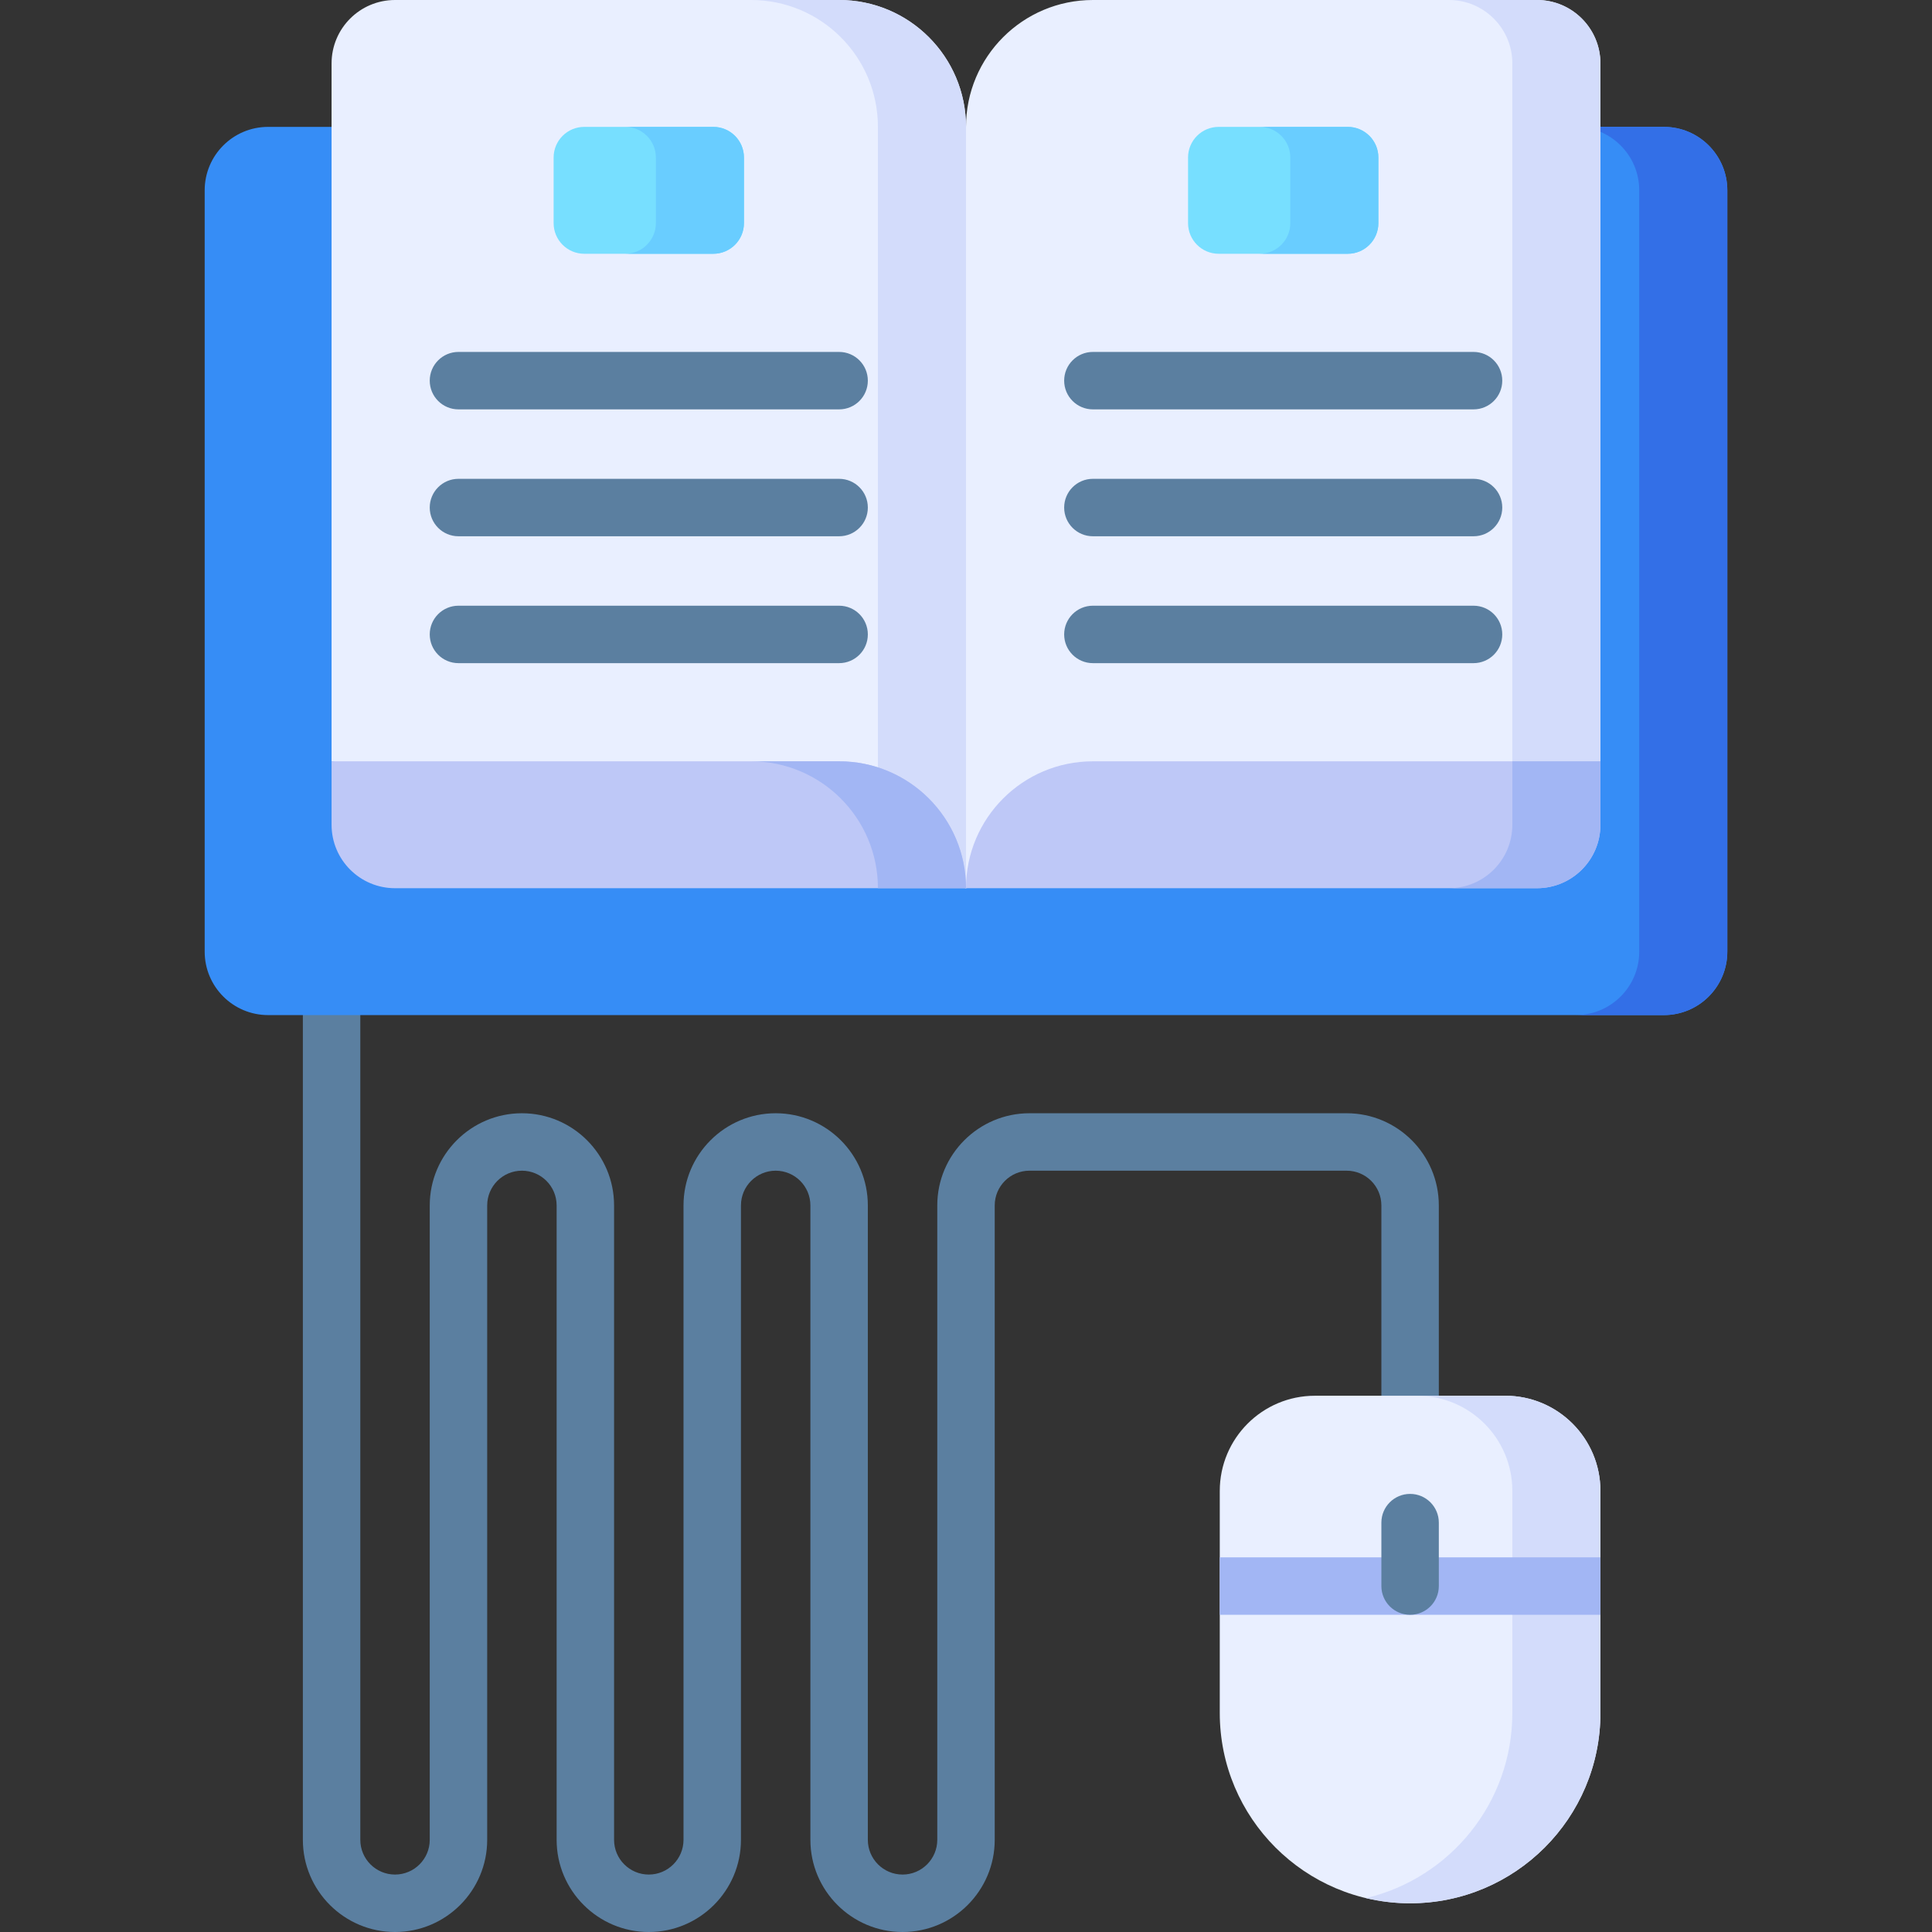 <svg id="Layer_1" enable-background="new 0 0 504.5 504.5" height="512" viewBox="0 0 504.5 504.5" width="512" xmlns="http://www.w3.org/2000/svg"><rect x="0" y="0" width="504.5" height="504.5" fill="#333333" stroke="none"/><g><g><path d="m235.684 504.5c-13.27 0-24.067-10.796-24.067-24.067v-165.666c0-4.999-4.067-9.066-9.066-9.066s-9.066 4.067-9.066 9.066v165.667c0 13.271-10.796 24.067-24.066 24.067s-24.067-10.796-24.067-24.067v-165.667c0-4.999-4.067-9.066-9.066-9.066s-9.066 4.067-9.066 9.066v165.667c0 13.271-10.796 24.067-24.066 24.067s-24.067-10.796-24.067-24.067v-215.367c0-4.142 3.357-7.5 7.5-7.5s7.5 3.358 7.5 7.5v215.366c0 5 4.067 9.067 9.067 9.067 4.999 0 9.066-4.067 9.066-9.067v-165.666c0-13.27 10.796-24.066 24.066-24.066s24.066 10.796 24.066 24.066v165.667c0 5 4.067 9.067 9.067 9.067 4.999 0 9.066-4.067 9.066-9.067v-165.667c0-13.27 10.796-24.066 24.066-24.066s24.066 10.796 24.066 24.066v165.667c0 5 4.067 9.067 9.067 9.067 4.999 0 9.066-4.067 9.066-9.067v-165.667c0-13.27 10.796-24.066 24.066-24.066h82.834c13.271 0 24.066 10.796 24.066 24.066v49.7c0 4.142-3.357 7.5-7.5 7.5s-7.5-3.358-7.5-7.5v-49.7c0-4.999-4.067-9.066-9.066-9.066h-82.834c-4.999 0-9.066 4.067-9.066 9.066v165.667c0 13.27-10.796 24.066-24.066 24.066z" fill="#5b7fa0"/></g><path d="m70.016 33.133c-9.15 0-16.567 7.417-16.567 16.567v198.801c0 9.15 7.417 16.567 16.567 16.567h364.468c9.15 0 16.567-7.417 16.567-16.567v-198.801c0-9.15-7.417-16.567-16.567-16.567z" fill="#368df6"/><path d="m401.351 0h-115.967c-18.299 0-33.133 14.834-33.133 33.133-.001-18.299-14.835-33.133-33.134-33.133h-115.967c-9.15 0-16.567 7.417-16.567 16.567v182.234l165.667 33.133 165.667-33.133v-182.234c0-9.15-7.417-16.567-16.566-16.567z" fill="#e9efff"/><path d="m186.267 66.267h-33.7c-4.418 0-8-3.582-8-8v-17.134c0-4.418 3.582-8 8-8h33.7c4.418 0 8 3.582 8 8v17.133c0 4.419-3.582 8.001-8 8.001z" fill="#77dfff"/><g><path d="m219.117 106.9h-99.4c-4.142 0-7.5-3.358-7.5-7.5s3.358-7.5 7.5-7.5h99.4c4.142 0 7.5 3.358 7.5 7.5s-3.358 7.5-7.5 7.5z" fill="#5b7fa0"/></g><g><path d="m219.117 140.034h-99.4c-4.142 0-7.5-3.358-7.5-7.5s3.358-7.5 7.5-7.5h99.4c4.142 0 7.5 3.358 7.5 7.5s-3.358 7.5-7.5 7.5z" fill="#5b7fa0"/></g><g><path d="m219.117 173.167h-99.4c-4.142 0-7.5-3.358-7.5-7.5s3.358-7.5 7.5-7.5h99.4c4.142 0 7.5 3.358 7.5 7.5s-3.358 7.5-7.5 7.5z" fill="#5b7fa0"/></g><path d="m351.934 66.267h-33.7c-4.418 0-8-3.582-8-8v-17.134c0-4.418 3.582-8 8-8h33.7c4.418 0 8 3.582 8 8v17.133c0 4.419-3.582 8.001-8 8.001z" fill="#77dfff"/><g><path d="m384.784 106.9h-99.4c-4.142 0-7.5-3.358-7.5-7.5s3.358-7.5 7.5-7.5h99.4c4.142 0 7.5 3.358 7.5 7.5s-3.358 7.5-7.5 7.5z" fill="#5b7fa0"/></g><g><path d="m384.784 140.034h-99.4c-4.142 0-7.5-3.358-7.5-7.5s3.358-7.5 7.5-7.5h99.4c4.142 0 7.5 3.358 7.5 7.5s-3.358 7.5-7.5 7.5z" fill="#5b7fa0"/></g><g><path d="m384.784 173.167h-99.4c-4.142 0-7.5-3.358-7.5-7.5s3.358-7.5 7.5-7.5h99.4c4.142 0 7.5 3.358 7.5 7.5s-3.358 7.5-7.5 7.5z" fill="#5b7fa0"/></g><path d="m434.484 33.133h-23c9.15 0 16.567 7.417 16.567 16.567v198.8c0 9.149-7.417 16.567-16.567 16.567h23c9.15 0 16.567-7.417 16.567-16.567v-198.8c0-9.149-7.417-16.567-16.567-16.567z" fill="#336fe7"/><path d="m401.351 0h-23c9.15 0 16.567 7.417 16.567 16.567v186.834l23-4.6v-182.234c-.001-9.15-7.418-16.567-16.567-16.567z" fill="#d3dcfb"/><path d="m252.25 231.934c0-18.299 14.834-33.133 33.133-33.133h132.534v16.567c0 9.15-7.417 16.567-16.567 16.567z" fill="#bec8f7"/><path d="m394.917 198.801v16.567c0 9.15-7.417 16.567-16.567 16.567h-126.1 149.1c9.15 0 16.567-7.417 16.567-16.567v-16.567z" fill="#a2b6f4"/><path d="m219.117 0h-23c18.299 0 33.133 14.834 33.133 33.133v194.201l23.001 4.6v-198.801c-.001-18.299-14.835-33.133-33.134-33.133z" fill="#d3dcfb"/><path d="m252.25 231.934c0-18.299-14.834-33.133-33.133-33.133h-132.534v16.567c0 9.15 7.417 16.567 16.567 16.567z" fill="#bec8f7"/><path d="m229.25 231.934h23.001c0-18.299-14.834-33.133-33.133-33.133h-23c18.297 0 33.132 14.834 33.132 33.133z" fill="#a2b6f4"/><path d="m351.934 33.133h-23c4.418 0 8 3.582 8 8v17.133c0 4.418-3.582 8-8 8h23c4.418 0 8-3.582 8-8v-17.133c0-4.418-3.582-8-8-8z" fill="#69cdff"/><path d="m186.267 33.133h-23c4.418 0 8 3.582 8 8v17.133c0 4.418-3.582 8-8 8h23c4.418 0 8-3.582 8-8v-17.133c0-4.418-3.582-8-8-8z" fill="#69cdff"/><path d="m318.517 389.317c0-13.724 11.126-24.85 24.85-24.85h49.7c13.724 0 24.85 11.126 24.85 24.85v57.983c0 27.449-22.251 49.7-49.7 49.7s-49.7-22.251-49.7-49.7z" fill="#e9efff"/><path d="m393.067 364.467h-23c13.724 0 24.85 11.126 24.85 24.85v57.983c0 23.488-16.299 43.157-38.2 48.348 3.693.875 7.539 1.352 11.5 1.352 27.448 0 49.7-22.251 49.7-49.7v-57.983c0-13.724-11.126-24.85-24.85-24.85z" fill="#d3dcfb"/><path d="m318.517 406.667h99.4v15h-99.4z" fill="#a2b6f4"/><g><path d="m368.217 421.667c-4.143 0-7.5-3.358-7.5-7.5v-16.567c0-4.142 3.357-7.5 7.5-7.5s7.5 3.358 7.5 7.5v16.566c0 4.143-3.357 7.501-7.5 7.501z" fill="#5b7fa0"/></g></g></svg>